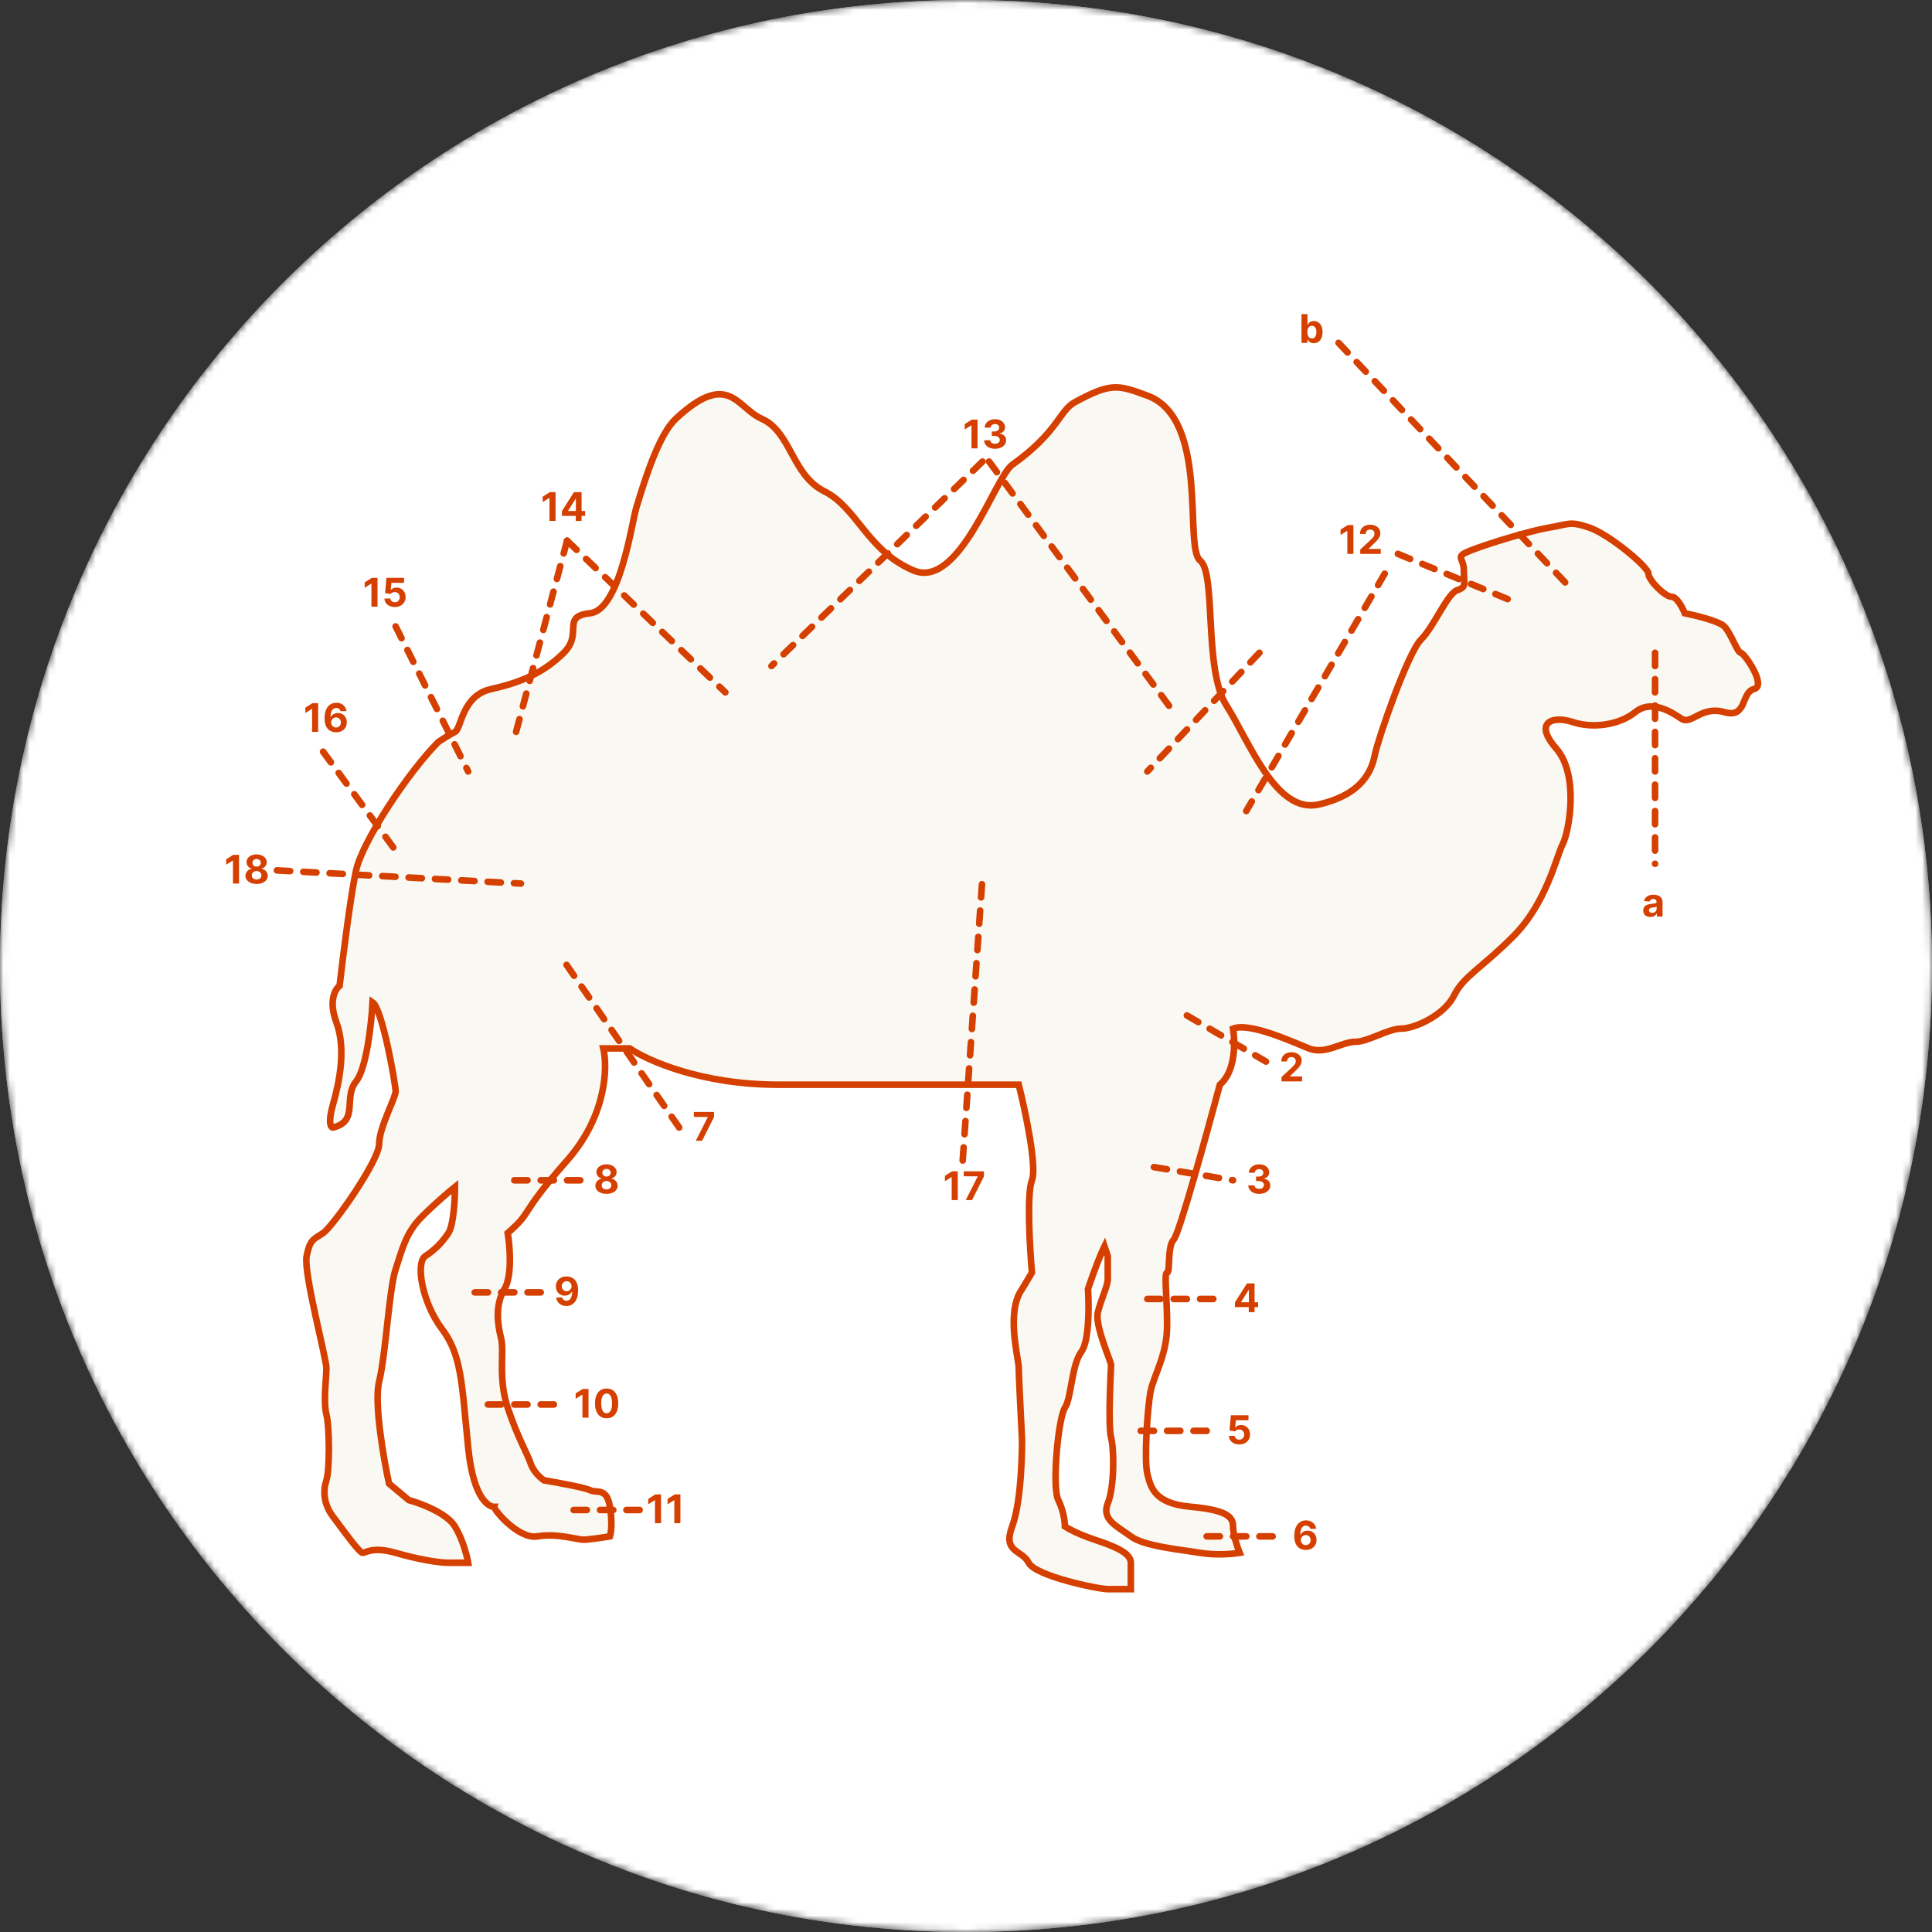 <svg width="293" height="293" viewBox="0 0 293 293" fill="none" xmlns="http://www.w3.org/2000/svg">
<rect x="0" y="0" width="293" height="293" fill="#333333" stroke="none"/>
<mask id="mask0_2992_12729" style="mask-type:alpha" maskUnits="userSpaceOnUse" x="0" y="0" width="293" height="293">
<circle cx="146.5" cy="146.5" r="146.5" fill="#D9D9D9"/>
</mask>
<g mask="url(#mask0_2992_12729)">
<path d="M293 146.5C293 227.41 227.41 293 146.5 293C65.59 293 0 227.41 0 146.5C0 65.59 65.59 0 146.5 0C227.41 0 293 65.59 293 146.5Z" fill="white"/>
<path d="M293 146.5C293 227.41 227.41 293 146.5 293C65.59 293 0 227.41 0 146.5C0 65.59 65.59 0 146.5 0C227.41 0 293 65.59 293 146.5Z" fill="white"/>
<path d="M66.5 112.499C67 112.166 68.2 111.399 69 110.999C70 110.499 70 105.499 74.5 104.499C79 103.499 82.5 101.999 85.5 98.999C88.5 95.999 85 93.499 89.5 92.999C94 92.499 95.782 79.394 96.5 76.999C98 72 100.042 65.782 102.5 63.5C110.5 56.072 111.732 61.825 115.5 63.5C120 65.5 120.06 72.03 125 74.499C130 76.999 131.5 83.5 138.5 86.5C145.5 89.499 150.895 72.361 153.5 70.5C160.5 65.5 160.636 62.289 163 61C168.5 58 169.549 58.359 174 59.999C183.5 63.5 179.5 83 182 85C184.5 87 182.5 101.5 186 107C189.5 112.499 193.5 123.5 200 122C206.5 120.5 208 117 208.5 114.5C209 112 213.5 99 215.5 97C217.5 95 219.5 90 221 89.5C222.5 89 222 88.5 222 86.5C222 84.5 220.5 84.5 223 83.5C225.5 82.5 232 80.5 235 80C238 79.5 238 79 241 80C244 81 250 86 250 87C250 87.999 252.5 90.5 253.5 90.5C254.3 90.5 255.167 92.166 255.5 92.999C257.167 93.333 260.7 94.2 261.5 95C262.5 96 263.5 98.999 264 98.999C264.5 98.999 268 104 266 104.5C264 105 265 109 261.5 108C258 107 256.5 110 255 109C253.5 108 250.5 106 248 108C245.5 110 241.5 110.5 238.5 109.5C235.5 108.5 232.5 109.5 236 113.5C239.5 117.5 238 126 237 128C236 130 234.5 137 229.5 142C224.5 147 222 148 220.5 151C219 154 214.5 156 212.5 156C210.5 156 207.5 158 205.5 158C203.5 158 201 160 198.5 159C196 158 189.5 155 187 156C187.333 158 187.4 162.5 185 164.5C183 172 178.8 187.2 178 188C177 189 177.5 193 177 193C176.5 193 177 196.5 177 201C177 205.5 175 208.5 174.5 211C174 213.5 173.5 221.5 174 223.5C174.5 225.5 175 228 180.5 228.5C186 229 187 230 187 231.5C187 232.7 187.667 234.666 188 235.5C187 235.666 184.4 235.9 182 235.5C179 235 173.5 234.5 171.5 233C169.5 231.5 167 230.5 168 228C169 225.5 169 220 168.5 218C168 216 168.5 207.5 168.5 207C168.5 206.5 166 201 166.5 199C167 197 168 195 168 194V190.5L167.5 189C167.167 189.666 166.2 191.9 165 195.5C165.167 198 165.2 203.4 164 205C162.5 207 162.5 212 161.5 213.5C160.5 215 159.5 225.5 160.5 227.5C161.3 229.1 161.5 230.833 161.5 231.5C162 231.833 163.6 232.7 166 233.5C169 234.5 171.5 235.5 171.5 237V241H168C166.5 241 157 239 156 237C155 235 152 235.5 153.5 231.5C155 227.5 155 219 155 218.5C155 218 154.5 209 154.5 207.5C154.5 206 152.5 199 155 195.5L156.5 193C156.167 189.166 155.7 181 156.5 179C157.3 177 155.5 168.5 154.5 164.5H118C106.4 164.5 98.167 160.833 95.5 159H91.5C92.167 161.833 92 169.2 86 176C78.5 184.5 81 183.5 77 187C77.333 189 77.7 193.5 76.5 195.5C75 198 75.5 201 76 203C76.5 205 75.5 209 77 213.5C78.5 218 80 220.5 80.5 222C80.9 223.2 82 224.166 82.5 224.5C84.5 224.833 88.7 225.6 89.5 226C90.5 226.5 92 225.5 92.5 228.5C92.9 230.9 92.667 232.5 92.5 233C91.5 233.166 89.3 233.5 88.5 233.5C87.5 233.5 84.5 232.5 81.5 233C78.631 233.478 74.847 228.925 74.96 228.527C74.445 228.538 71.84 227.902 71 219.5C70 209.5 70 205.5 67 201.5C64 197.5 63 191.5 64.5 190.5C66 189.5 67 188.5 68 187C68.8 185.8 69 181.833 69 180C68.167 180.666 66 182.5 64 184.5C61.5 187 61 189.5 60 192.5C59 195.5 58.5 205.5 57.5 209.5C56.7 212.7 58.167 221.166 59 225L62 227.5C63.833 228 67.8 229.5 69 231.5C70.2 233.5 70.833 236 71 237H68C66.5 237 63.5 236.5 60 235.5C56.5 234.5 55.5 235.5 55 235.5C54.5 235.5 52 232 50.5 230C49 228 49 226 49.5 224.5C50 223 50 216.5 49.5 214.5C49 212.5 49.5 209 49.5 207.5C49.5 206 46 193 46.5 190.5C47 188 47.5 188 49 187C50.5 186 57.5 176 57.5 173.5C57.5 171 60 166.5 60 165.5C60 164.5 58 153 56.5 152C56.333 155.166 55.6 162 54 164C52 166.5 54.5 170 50.5 171C50.167 171 49.7 170.3 50.5 167.5C51.5 164 52.5 159 51 155C49.8 151.8 50.833 150 51.5 149.5C52 145.166 53.2 135.6 54 132C55 127.5 62 116.999 66.5 112.499Z" fill="#FAF8F3" stroke="#D54000"/>
<path d="M49 114L60 129" stroke="#D54000" stroke-linecap="round" stroke-dasharray="2 2"/>
<path d="M42 132L79 134" stroke="#D54000" stroke-linecap="round" stroke-dasharray="2 2"/>
<path d="M212 84L229 91" stroke="#D54000" stroke-linecap="round" stroke-dasharray="2 2"/>
<path d="M251 99L251 131" stroke="#D54000" stroke-linecap="round" stroke-dasharray="2 2"/>
<path d="M203 52L238 89" stroke="#D54000" stroke-linecap="round" stroke-dasharray="2 2"/>
<path d="M60 95L71 117" stroke="#D54000" stroke-linecap="round" stroke-dasharray="2 2"/>
<path d="M191 99L174 117" stroke="#D54000" stroke-linecap="round" stroke-dasharray="2 2"/>
<path d="M180 154L192 161" stroke="#D54000" stroke-linecap="round" stroke-dasharray="2 2"/>
<path d="M175 177L187 179" stroke="#D54000" stroke-linecap="round" stroke-dasharray="2 2"/>
<path d="M174 197H185" stroke="#D54000" stroke-linecap="round" stroke-dasharray="2 2"/>
<path d="M173 217H184" stroke="#D54000" stroke-linecap="round" stroke-dasharray="2 2"/>
<path d="M146 176L149 133" stroke="#D54000" stroke-linecap="round" stroke-dasharray="2 2"/>
<path d="M103 171L85 145" stroke="#D54000" stroke-linecap="round" stroke-dasharray="2 2"/>
<path d="M88 179L78 179" stroke="#D54000" stroke-linecap="round" stroke-dasharray="2 2"/>
<path d="M82 196L72 196" stroke="#D54000" stroke-linecap="round" stroke-dasharray="2 2"/>
<path d="M84 213L74 213" stroke="#D54000" stroke-linecap="round" stroke-dasharray="2 2"/>
<path d="M97 229L87 229" stroke="#D54000" stroke-linecap="round" stroke-dasharray="2 2"/>
<path d="M183 233H194" stroke="#D54000" stroke-linecap="round" stroke-dasharray="2 2"/>
<path d="M210 87L189 123" stroke="#D54000" stroke-linecap="round" stroke-dasharray="2 2"/>
<path d="M149 70L117 101" stroke="#D54000" stroke-linecap="round" stroke-dasharray="2 2"/>
<path d="M86 82L78 112" stroke="#D54000" stroke-linecap="round" stroke-dasharray="2 2"/>
<path d="M86 82L110 105" stroke="#D54000" stroke-linecap="round" stroke-dasharray="2 2"/>
<path d="M150 70L178 108" stroke="#D54000" stroke-linecap="round" stroke-dasharray="2 2"/>
<path d="M84.252 74.636V79H83.329V75.512H83.304L82.305 76.138V75.32L83.385 74.636H84.252ZM85.223 78.233V77.506L87.045 74.636H87.671V75.642H87.301L86.152 77.46V77.494H88.741V78.233H85.223ZM87.318 79V78.011L87.335 77.69V74.636H88.2V79H87.318Z" fill="#D54000"/>
<path d="M148.252 63.636V68H147.33V64.512H147.304L146.305 65.138V64.32L147.385 63.636H148.252ZM150.902 68.06C150.584 68.06 150.301 68.005 150.052 67.896C149.805 67.785 149.61 67.633 149.466 67.44C149.324 67.245 149.251 67.021 149.247 66.766H150.176C150.181 66.873 150.216 66.967 150.28 67.048C150.345 67.127 150.432 67.189 150.54 67.233C150.648 67.277 150.769 67.299 150.904 67.299C151.045 67.299 151.169 67.274 151.277 67.224C151.385 67.175 151.47 67.106 151.531 67.018C151.592 66.93 151.622 66.828 151.622 66.713C151.622 66.597 151.59 66.494 151.524 66.404C151.46 66.313 151.368 66.242 151.247 66.191C151.128 66.14 150.986 66.114 150.821 66.114H150.414V65.437H150.821C150.96 65.437 151.083 65.413 151.19 65.364C151.298 65.316 151.382 65.249 151.441 65.164C151.501 65.077 151.531 64.977 151.531 64.862C151.531 64.752 151.504 64.656 151.452 64.574C151.401 64.49 151.328 64.425 151.235 64.378C151.142 64.331 151.034 64.308 150.911 64.308C150.786 64.308 150.671 64.33 150.568 64.376C150.464 64.42 150.381 64.483 150.318 64.565C150.256 64.648 150.222 64.744 150.218 64.855H149.334C149.338 64.604 149.41 64.382 149.549 64.19C149.688 63.999 149.876 63.849 150.112 63.741C150.349 63.631 150.617 63.577 150.915 63.577C151.216 63.577 151.48 63.631 151.705 63.741C151.931 63.85 152.107 63.998 152.232 64.184C152.358 64.369 152.421 64.576 152.419 64.806C152.421 65.05 152.345 65.254 152.191 65.418C152.039 65.581 151.841 65.685 151.597 65.729V65.763C151.918 65.804 152.162 65.915 152.33 66.097C152.499 66.278 152.583 66.504 152.581 66.775C152.583 67.023 152.511 67.244 152.366 67.438C152.222 67.631 152.024 67.783 151.771 67.894C151.519 68.004 151.229 68.06 150.902 68.06Z" fill="#D54000"/>
<path d="M205.252 79.636V84H204.33V80.512H204.304L203.305 81.138V80.32L204.385 79.636H205.252ZM206.289 84V83.335L207.843 81.897C207.975 81.769 208.085 81.654 208.175 81.552C208.266 81.45 208.335 81.349 208.382 81.251C208.428 81.152 208.452 81.045 208.452 80.93C208.452 80.802 208.423 80.692 208.365 80.599C208.306 80.506 208.227 80.434 208.126 80.384C208.025 80.333 207.911 80.308 207.783 80.308C207.649 80.308 207.533 80.335 207.433 80.388C207.334 80.442 207.257 80.52 207.203 80.621C207.149 80.722 207.122 80.842 207.122 80.981H206.247C206.247 80.695 206.311 80.447 206.441 80.237C206.57 80.027 206.751 79.864 206.984 79.749C207.217 79.634 207.485 79.577 207.789 79.577C208.102 79.577 208.374 79.632 208.605 79.743C208.838 79.852 209.019 80.004 209.149 80.199C209.278 80.394 209.343 80.617 209.343 80.868C209.343 81.033 209.31 81.195 209.244 81.356C209.181 81.516 209.066 81.695 208.901 81.891C208.737 82.085 208.504 82.319 208.205 82.592L207.568 83.216V83.246H209.4V84H206.289Z" fill="#D54000"/>
<path d="M250.295 139.062C250.087 139.062 249.901 139.026 249.737 138.953C249.574 138.879 249.445 138.771 249.349 138.627C249.256 138.482 249.209 138.302 249.209 138.086C249.209 137.904 249.242 137.751 249.309 137.628C249.376 137.504 249.467 137.405 249.582 137.33C249.697 137.254 249.827 137.197 249.974 137.159C250.121 137.121 250.276 137.094 250.438 137.078C250.629 137.058 250.782 137.04 250.898 137.023C251.015 137.004 251.099 136.977 251.152 136.942C251.205 136.906 251.231 136.854 251.231 136.784V136.771C251.231 136.636 251.188 136.532 251.103 136.458C251.019 136.384 250.9 136.347 250.745 136.347C250.582 136.347 250.452 136.384 250.355 136.456C250.259 136.527 250.195 136.616 250.163 136.724L249.324 136.656C249.366 136.457 249.45 136.286 249.575 136.141C249.7 135.994 249.862 135.882 250.059 135.804C250.258 135.724 250.488 135.685 250.749 135.685C250.931 135.685 251.105 135.706 251.271 135.749C251.439 135.791 251.587 135.857 251.717 135.947C251.847 136.036 251.95 136.151 252.026 136.292C252.101 136.431 252.138 136.598 252.138 136.793V139H251.278V138.546H251.252C251.2 138.648 251.129 138.739 251.041 138.817C250.953 138.893 250.847 138.954 250.724 138.998C250.6 139.04 250.457 139.062 250.295 139.062ZM250.555 138.435C250.689 138.435 250.807 138.409 250.909 138.357C251.011 138.303 251.092 138.23 251.15 138.139C251.208 138.048 251.237 137.945 251.237 137.83V137.483C251.209 137.501 251.17 137.518 251.12 137.534C251.072 137.548 251.017 137.562 250.956 137.575C250.895 137.586 250.834 137.597 250.773 137.607C250.712 137.615 250.656 137.623 250.607 137.63C250.5 137.646 250.407 137.67 250.327 137.705C250.248 137.739 250.186 137.785 250.142 137.843C250.098 137.9 250.076 137.971 250.076 138.056C250.076 138.18 250.121 138.274 250.21 138.339C250.301 138.403 250.416 138.435 250.555 138.435Z" fill="#D54000"/>
<path d="M197.379 52V47.636H198.287V49.277H198.315C198.354 49.189 198.412 49.099 198.487 49.008C198.564 48.916 198.663 48.84 198.786 48.778C198.909 48.716 199.063 48.685 199.246 48.685C199.484 48.685 199.705 48.747 199.906 48.872C200.108 48.996 200.269 49.182 200.39 49.432C200.511 49.681 200.571 49.993 200.571 50.368C200.571 50.733 200.512 51.041 200.394 51.293C200.278 51.543 200.119 51.732 199.917 51.861C199.717 51.989 199.492 52.053 199.244 52.053C199.067 52.053 198.918 52.024 198.794 51.966C198.672 51.908 198.572 51.834 198.494 51.746C198.415 51.657 198.356 51.567 198.315 51.476H198.274V52H197.379ZM198.268 50.364C198.268 50.558 198.295 50.728 198.349 50.873C198.403 51.018 198.481 51.131 198.583 51.212C198.685 51.291 198.81 51.331 198.956 51.331C199.104 51.331 199.229 51.291 199.331 51.209C199.433 51.127 199.511 51.014 199.563 50.869C199.617 50.722 199.644 50.554 199.644 50.364C199.644 50.175 199.618 50.008 199.565 49.865C199.513 49.722 199.435 49.609 199.333 49.528C199.231 49.447 199.105 49.407 198.956 49.407C198.808 49.407 198.683 49.446 198.581 49.524C198.48 49.602 198.403 49.713 198.349 49.856C198.295 50 198.268 50.169 198.268 50.364Z" fill="#D54000"/>
<path d="M194.354 164V163.335L195.907 161.897C196.039 161.769 196.15 161.654 196.239 161.552C196.33 161.45 196.399 161.349 196.446 161.251C196.493 161.152 196.516 161.045 196.516 160.93C196.516 160.802 196.487 160.692 196.429 160.599C196.371 160.506 196.291 160.434 196.19 160.384C196.089 160.333 195.975 160.308 195.847 160.308C195.714 160.308 195.597 160.335 195.498 160.388C195.398 160.442 195.322 160.52 195.268 160.621C195.214 160.722 195.187 160.842 195.187 160.981H194.311C194.311 160.695 194.376 160.447 194.505 160.237C194.634 160.027 194.815 159.864 195.048 159.749C195.281 159.634 195.55 159.577 195.854 159.577C196.166 159.577 196.438 159.632 196.67 159.743C196.903 159.852 197.084 160.004 197.213 160.199C197.342 160.393 197.407 160.616 197.407 160.868C197.407 161.033 197.374 161.195 197.309 161.356C197.245 161.516 197.131 161.695 196.966 161.891C196.801 162.085 196.569 162.319 196.269 162.592L195.632 163.216V163.246H197.464V164H194.354Z" fill="#D54000"/>
<path d="M190.967 181.06C190.648 181.06 190.365 181.005 190.116 180.896C189.869 180.785 189.674 180.633 189.531 180.44C189.388 180.245 189.315 180.021 189.311 179.766H190.24C190.246 179.873 190.281 179.967 190.344 180.048C190.41 180.127 190.496 180.189 190.604 180.233C190.712 180.277 190.834 180.299 190.969 180.299C191.109 180.299 191.234 180.274 191.342 180.224C191.45 180.175 191.534 180.106 191.595 180.018C191.656 179.93 191.687 179.828 191.687 179.713C191.687 179.597 191.654 179.494 191.589 179.404C191.525 179.313 191.433 179.242 191.312 179.191C191.192 179.14 191.05 179.114 190.886 179.114H190.479V178.437H190.886C191.025 178.437 191.148 178.413 191.254 178.364C191.362 178.316 191.446 178.249 191.506 178.164C191.565 178.077 191.595 177.977 191.595 177.862C191.595 177.752 191.569 177.656 191.516 177.574C191.465 177.49 191.393 177.425 191.299 177.378C191.207 177.331 191.099 177.308 190.975 177.308C190.85 177.308 190.736 177.33 190.632 177.376C190.528 177.42 190.445 177.483 190.383 177.565C190.32 177.648 190.287 177.744 190.283 177.855H189.398C189.403 177.604 189.474 177.382 189.614 177.19C189.753 176.999 189.94 176.849 190.176 176.741C190.413 176.631 190.681 176.577 190.979 176.577C191.281 176.577 191.544 176.631 191.77 176.741C191.996 176.85 192.171 176.998 192.296 177.184C192.423 177.369 192.485 177.576 192.484 177.806C192.485 178.05 192.409 178.254 192.256 178.418C192.104 178.581 191.906 178.685 191.661 178.729V178.763C191.982 178.804 192.227 178.915 192.394 179.097C192.563 179.278 192.647 179.504 192.646 179.775C192.647 180.023 192.575 180.244 192.43 180.438C192.287 180.631 192.089 180.783 191.836 180.893C191.583 181.004 191.293 181.06 190.967 181.06Z" fill="#D54000"/>
<path d="M187.288 198.233V197.506L189.109 194.636H189.736V195.642H189.365L188.217 197.46V197.494H190.805V198.233H187.288ZM189.382 199V198.011L189.399 197.69V194.636H190.264V199H189.382Z" fill="#D54000"/>
<path d="M187.947 219.06C187.646 219.06 187.378 219.004 187.142 218.893C186.908 218.783 186.722 218.63 186.584 218.435C186.446 218.241 186.374 218.018 186.369 217.766H187.263C187.273 217.935 187.344 218.072 187.477 218.178C187.609 218.283 187.766 218.335 187.947 218.335C188.092 218.335 188.22 218.303 188.331 218.239C188.443 218.174 188.531 218.084 188.593 217.969C188.657 217.852 188.689 217.719 188.689 217.568C188.689 217.415 188.656 217.28 188.591 217.163C188.527 217.047 188.438 216.956 188.325 216.891C188.211 216.825 188.081 216.792 187.935 216.79C187.807 216.79 187.683 216.817 187.562 216.869C187.442 216.922 187.349 216.994 187.283 217.085L186.462 216.938L186.669 214.636H189.337V215.391H187.43L187.317 216.484H187.342C187.419 216.376 187.535 216.286 187.69 216.215C187.844 216.144 188.018 216.109 188.21 216.109C188.472 216.109 188.707 216.17 188.913 216.294C189.119 216.418 189.281 216.587 189.401 216.803C189.52 217.018 189.579 217.265 189.577 217.545C189.579 217.839 189.511 218.1 189.373 218.329C189.237 218.556 189.045 218.735 188.8 218.866C188.555 218.995 188.271 219.06 187.947 219.06Z" fill="#D54000"/>
<path d="M198.028 235.06C197.804 235.058 197.587 235.021 197.379 234.947C197.171 234.873 196.985 234.753 196.82 234.587C196.656 234.42 196.525 234.2 196.428 233.926C196.333 233.652 196.286 233.315 196.286 232.916C196.287 232.55 196.329 232.222 196.411 231.934C196.495 231.644 196.614 231.398 196.769 231.197C196.925 230.995 197.112 230.842 197.33 230.737C197.547 230.63 197.79 230.577 198.06 230.577C198.352 230.577 198.609 230.634 198.832 230.747C199.055 230.859 199.234 231.012 199.369 231.205C199.505 231.398 199.587 231.615 199.616 231.855H198.706C198.67 231.703 198.596 231.584 198.482 231.497C198.369 231.411 198.228 231.367 198.06 231.367C197.776 231.367 197.56 231.491 197.413 231.738C197.266 231.985 197.192 232.321 197.189 232.746H197.219C197.284 232.616 197.372 232.506 197.483 232.415C197.595 232.323 197.722 232.253 197.864 232.205C198.008 232.155 198.159 232.13 198.318 232.13C198.577 232.13 198.807 232.191 199.009 232.313C199.21 232.434 199.369 232.6 199.486 232.812C199.602 233.023 199.661 233.266 199.661 233.538C199.661 233.834 199.592 234.097 199.454 234.327C199.317 234.557 199.126 234.737 198.881 234.868C198.636 234.997 198.352 235.061 198.028 235.06ZM198.024 234.335C198.166 234.335 198.293 234.301 198.406 234.233C198.518 234.165 198.606 234.072 198.67 233.956C198.734 233.839 198.766 233.709 198.766 233.564C198.766 233.419 198.734 233.289 198.67 233.174C198.607 233.059 198.521 232.967 198.41 232.899C198.299 232.831 198.173 232.797 198.031 232.797C197.924 232.797 197.825 232.817 197.734 232.857C197.645 232.896 197.566 232.952 197.498 233.023C197.431 233.094 197.379 233.176 197.34 233.27C197.302 233.362 197.283 233.461 197.283 233.566C197.283 233.707 197.315 233.835 197.379 233.952C197.444 234.068 197.532 234.161 197.643 234.231C197.755 234.3 197.882 234.335 198.024 234.335Z" fill="#D54000"/>
<path d="M145.252 177.636V182H144.33V178.512H144.304L143.305 179.138V178.32L144.385 177.636H145.252ZM146.462 182L148.271 178.42V178.391H146.164V177.636H149.225V178.401L147.414 182H146.462Z" fill="#D54000"/>
<path d="M105.526 173L107.335 169.42V169.391H105.228V168.636H108.29V169.401L106.479 173H105.526Z" fill="#D54000"/>
<path d="M91.981 181.06C91.653 181.06 91.362 181.006 91.106 180.9C90.852 180.792 90.652 180.645 90.507 180.459C90.362 180.273 90.29 180.062 90.29 179.826C90.29 179.644 90.331 179.477 90.413 179.325C90.497 179.172 90.611 179.045 90.754 178.944C90.898 178.842 91.058 178.776 91.236 178.748V178.718C91.003 178.671 90.814 178.558 90.669 178.379C90.524 178.199 90.452 177.989 90.452 177.751C90.452 177.525 90.518 177.324 90.65 177.148C90.782 176.97 90.963 176.831 91.193 176.73C91.425 176.628 91.688 176.577 91.981 176.577C92.276 176.577 92.538 176.628 92.768 176.73C92.999 176.832 93.181 176.972 93.313 177.15C93.445 177.326 93.512 177.526 93.513 177.751C93.512 177.991 93.438 178.2 93.292 178.379C93.146 178.558 92.958 178.671 92.729 178.718V178.748C92.904 178.776 93.062 178.842 93.204 178.944C93.348 179.045 93.462 179.172 93.546 179.325C93.631 179.477 93.674 179.644 93.675 179.826C93.674 180.062 93.601 180.273 93.456 180.459C93.311 180.645 93.111 180.792 92.855 180.9C92.601 181.006 92.31 181.06 91.981 181.06ZM91.981 180.382C92.128 180.382 92.256 180.356 92.365 180.303C92.474 180.249 92.56 180.175 92.621 180.082C92.683 179.987 92.715 179.877 92.715 179.754C92.715 179.627 92.683 179.516 92.619 179.419C92.555 179.321 92.468 179.244 92.359 179.189C92.249 179.132 92.124 179.104 91.981 179.104C91.841 179.104 91.715 179.132 91.604 179.189C91.494 179.244 91.406 179.321 91.342 179.419C91.28 179.516 91.249 179.627 91.249 179.754C91.249 179.877 91.279 179.987 91.34 180.082C91.401 180.175 91.487 180.249 91.598 180.303C91.709 180.356 91.837 180.382 91.981 180.382ZM91.981 178.433C92.104 178.433 92.212 178.408 92.308 178.358C92.403 178.308 92.477 178.239 92.531 178.151C92.585 178.063 92.612 177.962 92.612 177.847C92.612 177.733 92.585 177.634 92.531 177.548C92.477 177.462 92.403 177.394 92.31 177.346C92.216 177.296 92.106 177.271 91.981 177.271C91.858 177.271 91.749 177.296 91.653 177.346C91.558 177.394 91.484 177.462 91.43 177.548C91.377 177.634 91.351 177.733 91.351 177.847C91.351 177.962 91.378 178.063 91.432 178.151C91.486 178.239 91.56 178.308 91.656 178.358C91.751 178.408 91.859 178.433 91.981 178.433Z" fill="#D54000"/>
<path d="M85.933 193.577C86.157 193.577 86.373 193.614 86.58 193.69C86.789 193.765 86.975 193.885 87.138 194.05C87.303 194.214 87.433 194.433 87.528 194.706C87.625 194.977 87.674 195.31 87.675 195.705C87.675 196.076 87.633 196.407 87.55 196.698C87.467 196.988 87.349 197.234 87.194 197.438C87.039 197.641 86.852 197.795 86.633 197.902C86.415 198.007 86.171 198.06 85.901 198.06C85.609 198.06 85.352 198.004 85.129 197.891C84.906 197.778 84.727 197.624 84.59 197.429C84.455 197.233 84.374 197.013 84.345 196.768H85.255C85.29 196.928 85.365 197.051 85.479 197.139C85.592 197.226 85.733 197.269 85.901 197.269C86.185 197.269 86.401 197.146 86.548 196.898C86.696 196.65 86.771 196.31 86.772 195.878H86.742C86.677 196.006 86.589 196.116 86.478 196.208C86.367 196.299 86.24 196.369 86.097 196.419C85.954 196.469 85.803 196.494 85.643 196.494C85.386 196.494 85.156 196.433 84.954 196.312C84.753 196.192 84.594 196.026 84.477 195.814C84.361 195.602 84.303 195.361 84.303 195.089C84.301 194.797 84.369 194.536 84.505 194.308C84.641 194.079 84.832 193.9 85.076 193.771C85.322 193.64 85.607 193.575 85.933 193.577ZM85.939 194.301C85.796 194.301 85.668 194.335 85.555 194.403C85.445 194.472 85.356 194.563 85.291 194.678C85.227 194.793 85.196 194.922 85.197 195.064C85.197 195.207 85.229 195.337 85.291 195.452C85.355 195.565 85.442 195.656 85.551 195.724C85.662 195.791 85.788 195.825 85.93 195.825C86.037 195.825 86.136 195.805 86.227 195.765C86.317 195.725 86.396 195.67 86.463 195.601C86.531 195.53 86.585 195.448 86.623 195.356C86.661 195.263 86.68 195.165 86.68 195.062C86.679 194.924 86.646 194.798 86.582 194.683C86.519 194.567 86.43 194.475 86.318 194.406C86.206 194.336 86.079 194.301 85.939 194.301Z" fill="#D54000"/>
<path d="M89.252 210.636V215H88.329V211.512H88.304L87.305 212.138V211.32L88.385 210.636H89.252ZM92 215.096C91.634 215.094 91.318 215.004 91.054 214.825C90.791 214.646 90.589 214.387 90.447 214.048C90.306 213.708 90.237 213.3 90.238 212.822C90.238 212.347 90.308 211.941 90.449 211.606C90.591 211.271 90.793 211.016 91.056 210.841C91.32 210.665 91.635 210.577 92 210.577C92.365 210.577 92.679 210.665 92.942 210.841C93.206 211.017 93.409 211.273 93.551 211.608C93.693 211.942 93.764 212.347 93.762 212.822C93.762 213.301 93.691 213.71 93.549 214.05C93.409 214.389 93.207 214.648 92.944 214.827C92.681 215.006 92.367 215.096 92 215.096ZM92 214.331C92.25 214.331 92.45 214.205 92.599 213.954C92.748 213.702 92.822 213.325 92.82 212.822C92.82 212.491 92.786 212.216 92.718 211.996C92.651 211.776 92.556 211.61 92.433 211.499C92.311 211.388 92.166 211.333 92 211.333C91.752 211.333 91.553 211.457 91.404 211.706C91.254 211.955 91.179 212.327 91.178 212.822C91.178 213.158 91.211 213.438 91.278 213.662C91.346 213.885 91.442 214.053 91.566 214.165C91.689 214.276 91.834 214.331 92 214.331Z" fill="#D54000"/>
<path d="M100.252 226.636V231H99.329V227.512H99.304L98.305 228.138V227.32L99.385 226.636H100.252ZM103.188 226.636V231H102.265V227.512H102.24L101.24 228.138V227.32L102.32 226.636H103.188Z" fill="#D54000"/>
<path d="M36.252 129.636V134H35.33V130.512H35.304L34.305 131.138V130.32L35.385 129.636H36.252ZM38.917 134.06C38.589 134.06 38.297 134.006 38.041 133.9C37.787 133.792 37.587 133.645 37.443 133.459C37.298 133.273 37.225 133.062 37.225 132.826C37.225 132.644 37.267 132.477 37.349 132.325C37.433 132.172 37.546 132.045 37.69 131.944C37.833 131.842 37.994 131.776 38.171 131.748V131.718C37.938 131.671 37.749 131.558 37.605 131.379C37.46 131.199 37.387 130.989 37.387 130.751C37.387 130.525 37.453 130.324 37.585 130.148C37.718 129.97 37.899 129.831 38.129 129.73C38.36 129.628 38.623 129.577 38.917 129.577C39.211 129.577 39.473 129.628 39.703 129.73C39.935 129.832 40.117 129.972 40.249 130.15C40.381 130.326 40.448 130.526 40.449 130.751C40.448 130.991 40.374 131.2 40.227 131.379C40.081 131.558 39.894 131.671 39.665 131.718V131.748C39.84 131.776 39.998 131.842 40.14 131.944C40.284 132.045 40.397 132.172 40.481 132.325C40.566 132.477 40.61 132.644 40.611 132.826C40.61 133.062 40.536 133.273 40.392 133.459C40.247 133.645 40.046 133.792 39.791 133.9C39.536 134.006 39.245 134.06 38.917 134.06ZM38.917 133.382C39.063 133.382 39.191 133.356 39.301 133.303C39.41 133.249 39.495 133.175 39.556 133.082C39.619 132.987 39.65 132.877 39.65 132.754C39.65 132.627 39.618 132.516 39.554 132.419C39.49 132.321 39.404 132.244 39.294 132.189C39.185 132.132 39.059 132.104 38.917 132.104C38.776 132.104 38.651 132.132 38.54 132.189C38.429 132.244 38.342 132.321 38.278 132.419C38.215 132.516 38.184 132.627 38.184 132.754C38.184 132.877 38.215 132.987 38.276 133.082C38.337 133.175 38.423 133.249 38.534 133.303C38.644 133.356 38.772 133.382 38.917 133.382ZM38.917 131.433C39.039 131.433 39.148 131.408 39.243 131.358C39.338 131.308 39.413 131.239 39.467 131.151C39.521 131.063 39.548 130.962 39.548 130.847C39.548 130.733 39.521 130.634 39.467 130.548C39.413 130.462 39.339 130.394 39.245 130.346C39.151 130.296 39.042 130.271 38.917 130.271C38.794 130.271 38.684 130.296 38.589 130.346C38.494 130.394 38.419 130.462 38.365 130.548C38.313 130.634 38.286 130.733 38.286 130.847C38.286 130.962 38.313 131.063 38.367 131.151C38.421 131.239 38.496 131.308 38.591 131.358C38.686 131.408 38.795 131.433 38.917 131.433Z" fill="#D54000"/>
<path d="M48.252 106.636V111H47.33V107.512H47.304L46.305 108.138V107.32L47.385 106.636H48.252ZM50.964 111.06C50.739 111.058 50.523 111.021 50.314 110.947C50.107 110.873 49.921 110.753 49.756 110.587C49.591 110.42 49.46 110.2 49.364 109.926C49.269 109.652 49.221 109.315 49.221 108.916C49.222 108.55 49.264 108.222 49.347 107.934C49.431 107.644 49.55 107.398 49.705 107.197C49.861 106.995 50.048 106.842 50.265 106.737C50.482 106.63 50.726 106.577 50.996 106.577C51.287 106.577 51.544 106.634 51.767 106.747C51.99 106.859 52.169 107.012 52.304 107.205C52.441 107.398 52.523 107.615 52.551 107.855H51.642C51.606 107.703 51.531 107.584 51.418 107.497C51.304 107.411 51.163 107.367 50.996 107.367C50.712 107.367 50.496 107.491 50.348 107.738C50.202 107.985 50.127 108.321 50.124 108.746H50.154C50.22 108.616 50.308 108.506 50.419 108.415C50.531 108.323 50.658 108.253 50.8 108.205C50.943 108.155 51.095 108.13 51.254 108.13C51.512 108.13 51.742 108.191 51.944 108.313C52.146 108.434 52.305 108.6 52.421 108.812C52.538 109.023 52.596 109.266 52.596 109.538C52.596 109.834 52.527 110.097 52.389 110.327C52.253 110.557 52.062 110.737 51.816 110.868C51.572 110.997 51.288 111.061 50.964 111.06ZM50.96 110.335C51.102 110.335 51.229 110.301 51.341 110.233C51.453 110.165 51.541 110.072 51.605 109.956C51.669 109.839 51.701 109.709 51.701 109.564C51.701 109.419 51.669 109.289 51.605 109.174C51.543 109.059 51.456 108.967 51.345 108.899C51.235 108.831 51.108 108.797 50.966 108.797C50.86 108.797 50.761 108.817 50.67 108.857C50.58 108.896 50.502 108.952 50.433 109.023C50.367 109.094 50.314 109.176 50.276 109.27C50.237 109.362 50.218 109.461 50.218 109.566C50.218 109.707 50.25 109.835 50.314 109.952C50.379 110.068 50.468 110.161 50.578 110.231C50.691 110.3 50.818 110.335 50.96 110.335Z" fill="#D54000"/>
<path d="M57.252 87.636V92H56.33V88.512H56.304L55.305 89.138V88.32L56.385 87.636H57.252ZM59.883 92.06C59.582 92.06 59.313 92.004 59.078 91.894C58.843 91.783 58.657 91.63 58.519 91.435C58.382 91.241 58.31 91.018 58.304 90.766H59.199C59.209 90.935 59.28 91.072 59.412 91.178C59.544 91.283 59.701 91.335 59.883 91.335C60.028 91.335 60.156 91.303 60.267 91.239C60.379 91.174 60.466 91.084 60.529 90.969C60.593 90.852 60.624 90.719 60.624 90.568C60.624 90.415 60.592 90.28 60.526 90.163C60.462 90.047 60.374 89.956 60.26 89.891C60.147 89.825 60.017 89.792 59.87 89.79C59.742 89.79 59.618 89.817 59.497 89.869C59.378 89.922 59.285 89.994 59.218 90.085L58.398 89.938L58.605 87.636H61.272V88.391H59.365L59.252 89.484H59.278C59.355 89.376 59.47 89.286 59.625 89.215C59.78 89.144 59.953 89.109 60.145 89.109C60.408 89.109 60.642 89.171 60.848 89.294C61.054 89.418 61.217 89.587 61.336 89.803C61.455 90.018 61.514 90.265 61.513 90.545C61.514 90.839 61.446 91.1 61.308 91.329C61.172 91.556 60.981 91.735 60.735 91.866C60.491 91.995 60.207 92.06 59.883 92.06Z" fill="#D54000"/>
</g>
</svg>
